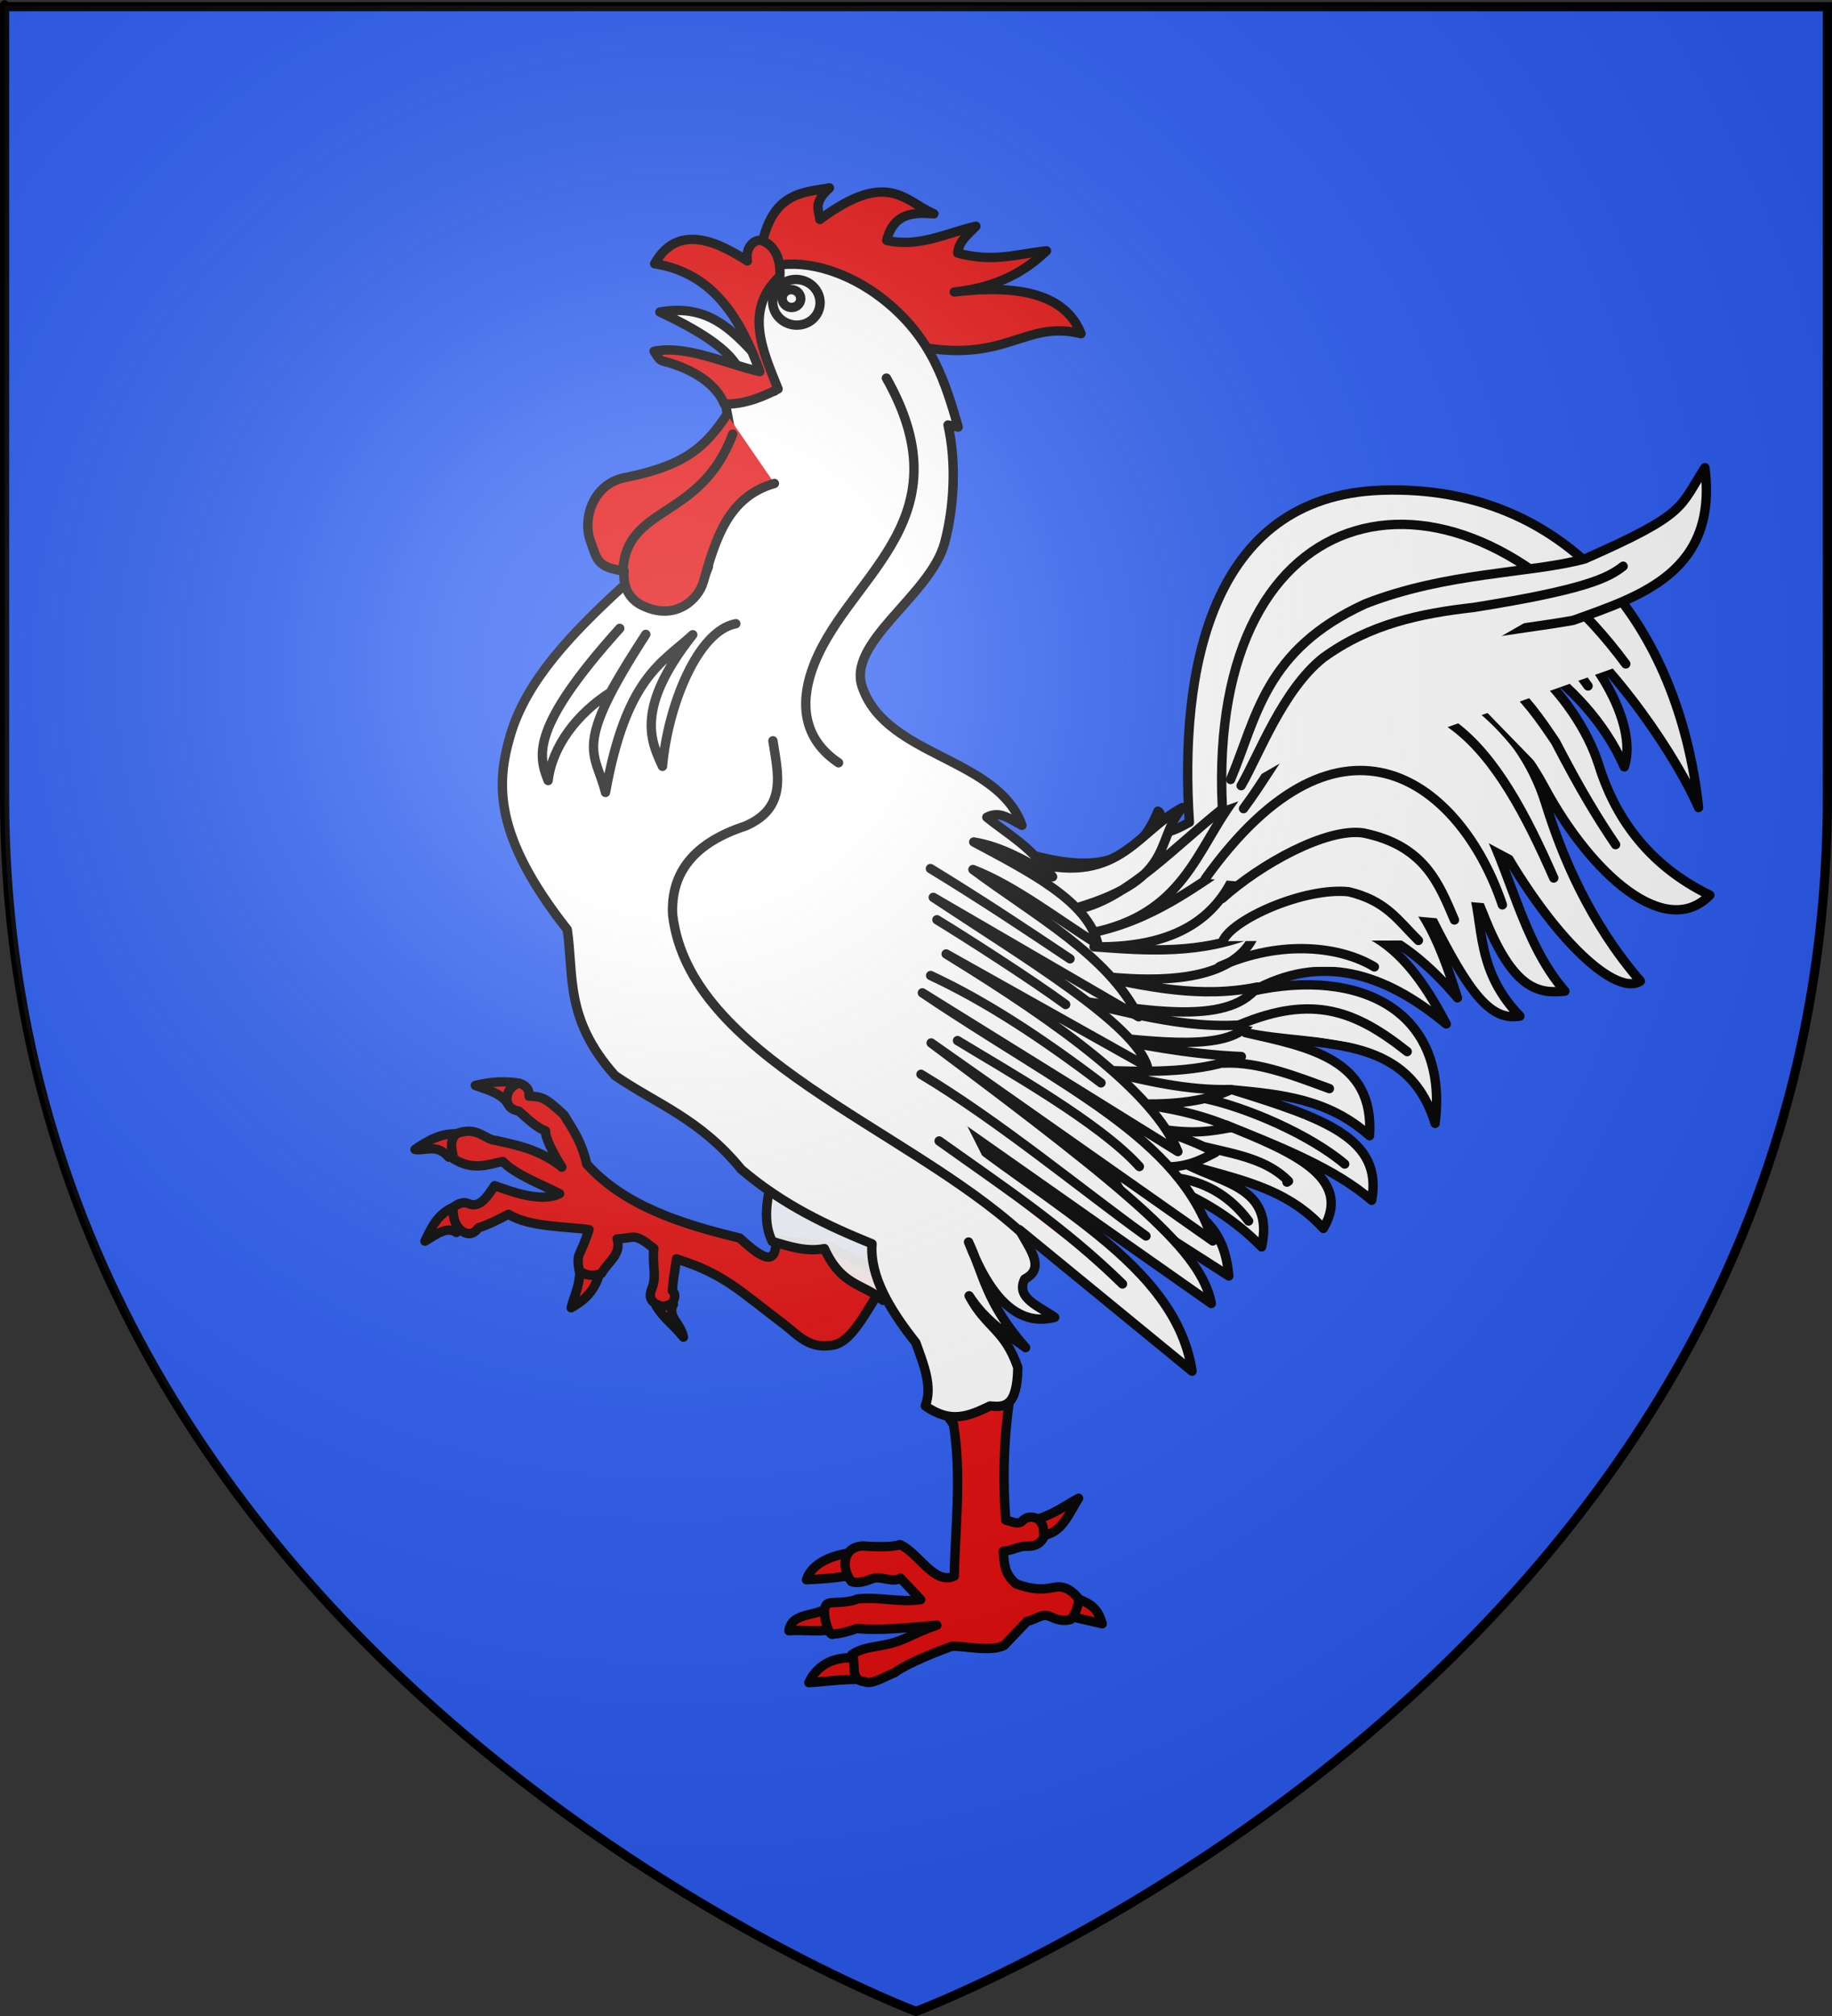 <?xml version="1.0" encoding="UTF-8" standalone="no"?>
<!-- Created with Inkscape (http://www.inkscape.org/) -->

<svg
   xmlns:dc="http://purl.org/dc/elements/1.1/"
   xmlns:cc="http://creativecommons.org/ns#"
   xmlns:rdf="http://www.w3.org/1999/02/22-rdf-syntax-ns#"
   xmlns:svg="http://www.w3.org/2000/svg"
   xmlns="http://www.w3.org/2000/svg"
   xmlns:xlink="http://www.w3.org/1999/xlink"
   xmlns:sodipodi="http://sodipodi.sourceforge.net/DTD/sodipodi-0.dtd"
   xmlns:inkscape="http://www.inkscape.org/namespaces/inkscape"
   version="1.0"
   width="600"
   height="660"
   id="svg2"
   inkscape:version="0.48.0 r9654"
   sodipodi:docname="blason ville fr Fay sur Lignon 43.svg">
  <rect width="100%" height="100%" fill="#333333" stroke="none"/>
  <sodipodi:namedview
     pagecolor="#ffffff"
     bordercolor="#666666"
     borderopacity="1"
     objecttolerance="10"
     gridtolerance="10"
     guidetolerance="10"
     inkscape:pageopacity="0"
     inkscape:pageshadow="2"
     inkscape:window-width="1366"
     inkscape:window-height="706"
     id="namedview67"
     showgrid="false"
     inkscape:zoom="0.46666667"
     inkscape:cx="293.09926"
     inkscape:cy="341.80546"
     inkscape:window-x="-8"
     inkscape:window-y="-8"
     inkscape:window-maximized="1"
     inkscape:current-layer="svg2" />
  <defs
     id="defs6">
    <linearGradient
       id="linearGradient2893">
      <stop
         id="stop2895"
         style="stop-color:#ffffff;stop-opacity:0.314"
         offset="0" />
      <stop
         id="stop2897"
         style="stop-color:#ffffff;stop-opacity:0.251"
         offset="0.19" />
      <stop
         id="stop2901"
         style="stop-color:#6b6b6b;stop-opacity:0.125"
         offset="0.6" />
      <stop
         id="stop2899"
         style="stop-color:#000000;stop-opacity:0.125"
         offset="1" />
    </linearGradient>
    <radialGradient
       cx="221.445"
       cy="226.331"
       r="300"
       fx="221.445"
       fy="226.331"
       id="radialGradient3163"
       xlink:href="#linearGradient2893"
       gradientUnits="userSpaceOnUse"
       gradientTransform="matrix(1.353,0,0,1.349,-77.629,-85.747)" />
    <linearGradient
       id="linearGradient2893-3">
      <stop
         style="stop-color:white;stop-opacity:0.314;"
         offset="0"
         id="stop2895-8" />
      <stop
         id="stop2897-9"
         offset="0.19"
         style="stop-color:white;stop-opacity:0.251;" />
      <stop
         style="stop-color:#6b6b6b;stop-opacity:0.125;"
         offset="0.6"
         id="stop2901-2" />
      <stop
         style="stop-color:black;stop-opacity:0.125;"
         offset="1"
         id="stop2899-8" />
    </linearGradient>
    <radialGradient
       r="300"
       fy="226.331"
       fx="221.445"
       cy="226.331"
       cx="221.445"
       gradientTransform="matrix(1.353,0,0,1.349,-77.629,-86.085)"
       gradientUnits="userSpaceOnUse"
       id="radialGradient3283"
       xlink:href="#linearGradient2893-3"
       inkscape:collect="always" />
  </defs>
  <g
     id="layer2"
     style="display:none">
    <path
       d="M 300,658.5 C 300,658.5 598.5,546.18 598.5,260.728 598.5,-24.723 598.5,2.176 598.5,2.176 L 1.5,2.176 1.5,260.728 C 1.5,546.18 300,658.5 300,658.5 z"
       id="path2875"
       style="fill:url(#radialGradient3163);fill-opacity:1;fill-rule:evenodd;stroke:none" />
  </g>
  <g
     id="g3306">
    <path
       d="m 300,658.5 c 0,0 298.5,-112.32 298.5,-397.772 0,-285.452 0,-258.552 0,-258.552 l -597,0 0,258.552 C 1.5,546.18 300,658.5 300,658.5 z"
       id="path2855"
       style="fill:#2b5df2;fill-opacity:1;fill-rule:evenodd;stroke:none"
       inkscape:connector-curvature="0" />
    <path
       inkscape:connector-curvature="0"
       style="fill:#e20909;fill-rule:evenodd;stroke:#000000;stroke-width:3.062;stroke-linecap:round;stroke-linejoin:round;stroke-miterlimit:4;stroke-opacity:1;stroke-dasharray:none"
       id="path2424"
       d="m 155.668,355.356 c 4.575,1.596 8.669,2.779 10.659,6.014 4.256,-1.588 4.367,-3.627 2.684,-6.917 -4.485,-0.545 -8.974,-0.218 -13.344,0.903 z m -19.744,20.957 c 3.637,0.547 7.164,-1.981 11.047,2.529 3.831,-1.704 4.624,-3.231 2.762,-7.64 -5.228,-0.29 -9.691,2.202 -13.808,5.11 z m 13.679,18.454 c -6.128,2.164 -8.196,6.921 -10.427,11.563 3.524,-2.045 7.129,-5.043 10.298,-2.839 3.008,-2.544 2.844,-6.311 0.129,-8.724 z m 40.211,18.067 c 0.609,7.726 -1.616,10.589 -2.762,15.305 3.766,-2.063 7.15,-4.813 8.982,-10.195 -1.432,-6.743 -4.088,-3.934 -6.22,-5.11 z m 25.113,14.789 c 2.743,4.316 5.503,5.892 8.904,10.143 -0.842,-4.664 -5.407,-6.582 -3.278,-10.84 -2.33,-1.53 -3.77,-1.241 -5.627,0.697 z m 138.314,62.872 c -4.534,2.452 -8.218,5.328 -14.169,7.072 0.634,1.66 -0.688,4.161 2.773,5.114 6.18,-1.149 8.245,-7.252 11.397,-12.186 z m -89.119,26.69 c 2.897,-0.175 11.712,-0.474 17.07,-2.109 1.305,-1.686 -0.135,-4.676 -1.451,-6.886 -7.215,0.75 -14.009,3.674 -15.619,8.995 z m 88.422,6.114 c -3.246,2.959 -2.298,3.881 -2.406,5.794 l 10.866,2.504 c -1.28,-4.123 -2.731,-6.399 -8.46,-8.297 z m -80.643,2.183 c -3.308,4.113 -12.659,1.812 -13.513,8.397 5.182,-0.447 9.451,0.696 14.807,-0.599 -0.344,-3.688 1.804,-6.863 -1.294,-7.798 z m 8.607,17.41 c -7.707,-0.924 -13.184,2.671 -15.61,7.971 4.108,-0.198 10.358,-1.162 17.63,-1.058 -1.612,-3.206 2.154,-5.62 -2.02,-6.913 z" />
    <path
       inkscape:connector-curvature="0"
       style="fill:#e20909;fill-rule:evenodd;stroke:#000000;stroke-width:3.062;stroke-linecap:round;stroke-linejoin:round;stroke-miterlimit:4;stroke-opacity:1;stroke-dasharray:none"
       id="path2426"
       d="m 254.104,405.875 17.103,2.086 20.023,10.012 c -7.417,10.329 -12.032,22.426 -19.606,22.526 -6.967,0.973 -10.958,-3.974 -14.668,-6.788 -15.419,-11.694 -19.855,-16.62 -35.39,-21.578 -0.615,4.394 -1.202,7.213 -1.335,10.443 1.535,1.587 0.287,2.81 0.083,4.157 -2.231,0.571 -2.644,1.617 -5.423,0.209 -2.482,-1.456 -2.094,-3.399 -1.325,-5.305 1.564,-3.879 -0.031,-7.698 0.573,-12.927 -6.637,-5.327 -5.966,-3.353 -12.048,-3.135 1.569,5.117 -3.015,7.499 -5.137,11.355 -2.433,0.792 -4.867,1.01 -7.3,-1.043 -0.93,-6.194 0.183,-3.844 3.263,-13.316 -7.122,-1.036 -19.866,-0.837 -26.381,-5.048 -2.948,1.546 -6.452,3.368 -9.85,4.456 -1.923,2.568 -3.811,2.125 -5.545,0.958 -2.722,-2.34 -2.63,-4.961 -2.84,-7.552 1.853,-1.503 3.566,-2.062 5.233,-1.306 3.686,1.671 6.433,-2.908 8.455,-5.908 5.316,1.844 15.15,5.668 21.302,2.616 -5.779,-2.97 -14.566,-6.235 -18.62,-10.537 -4.576,0.865 -9.614,3.196 -16.105,-0.863 -0.389,-2.735 -1.692,-5.471 0.86,-8.206 6.93,-2.728 9.442,2.057 12.977,2.181 7.468,1.689 14.251,2.954 21.621,8.736 -2.635,-4.137 -5.544,-9.597 -5.358,-11.873 -2.853,-1.03 -5.538,-3.642 -8.745,-6.456 -2.661,-0.558 -3.243,-1.438 -3.834,-3.154 -0.301,-2.793 0.926,-4.821 3.754,-6.049 2.377,0.661 3.648,1.978 3.405,4.292 3.903,0.219 4.963,0.026 11.414,6.097 3.434,5.573 5.809,8.93 7.51,16.157 12.283,13.589 30.79,19.575 50.058,24.194 6.374,5.741 12.138,10.307 11.878,0.569 z" />
    <path
       inkscape:connector-curvature="0"
       style="fill:#e20909;fill-rule:evenodd;stroke:#000000;stroke-width:3.062;stroke-linecap:round;stroke-linejoin:round;stroke-miterlimit:4;stroke-opacity:1;stroke-dasharray:none"
       id="path2428"
       d="m 320.43,434.032 12.306,12.514 c -3.669,17.033 -4.674,34.067 -3.337,51.1 1.73,0.384 4.037,1.633 5.325,0.343 1.767,-1.77 3.328,-1.347 4.896,-0.892 2.571,1.889 2.12,4.079 2.209,6.216 -1.113,2.073 -2.939,3.019 -5.475,2.887 -2.443,-0.128 -4.858,1.445 -7.789,1.665 0.434,3.546 0.035,7.091 4.171,10.637 5.014,1.887 8.738,1.986 12.054,1.249 3.123,-0.693 5.688,0.127 8.594,3.756 -0.419,2.225 -0.772,4.45 -2.711,6.674 -1.929,0.571 -3.982,0.341 -6.172,-0.727 -3.22,-1.57 -4.589,0.531 -8.163,1.367 l -7.453,7.828 c -5.275,2.68 -15.988,-0.69 -18.064,0.64 -7.985,2.926 -15.363,6.33 -17.771,8.299 -2.609,0.888 -7.584,4.195 -9.956,2.948 -5.049,-0.361 -2.499,-6.76 -4.101,-8.844 2.493,-1.679 4.567,-2.126 9.571,-2.982 7.807,-1.336 9.807,-3.823 18.239,-6.638 -11.715,0.994 -18.46,1.765 -26.197,1.097 -5.696,1.974 -7.549,1.711 -7.716,1.792 -1.544,1.391 -4.857,-9.736 -1.285,-10.124 0.214,-0.404 6.002,0.106 9.197,-1.374 7.616,-0.774 13.281,1.249 20.732,0.223 l -6.646,-7.05 c -2.205,1.705 -6.606,-0.779 -8.916,0.106 -2.329,0.892 -4.932,1.845 -7.127,1.017 -3.627,-4.654 -2.562,-11.558 3.846,-11.629 2.683,0.215 9.721,0.517 12.003,-0.465 6.179,2.595 11.127,13.3 17.812,10.332 0.382,-16.472 2.438,-32.664 -0.209,-49.64 -0.862,-1.186 -1.683,-2.372 -2.462,-3.559 -1.231,-1.873 -2.358,-3.746 -3.378,-5.619 l -2.086,-17.937 16.06,-5.214 z" />
    <path
       inkscape:connector-curvature="0"
       style="fill:#ffffff;fill-opacity:0.941;fill-rule:evenodd;stroke:#000000;stroke-width:3.062;stroke-linecap:round;stroke-linejoin:round;stroke-miterlimit:4;stroke-opacity:1;stroke-dasharray:none"
       id="path2430"
       d="m 253.978,377.977 c -0.606,9.021 -5.57,18.925 -1.096,28.412 5.705,1.748 11.41,3.514 17.115,2.384 5.703,12.47 12.765,11.353 19.156,16.94 l 6.981,-18.726" />
    <path
       inkscape:connector-curvature="0"
       style="fill:#ffffff;fill-rule:evenodd;stroke:#000000;stroke-width:3.062;stroke-linecap:round;stroke-linejoin:round;stroke-miterlimit:4;stroke-opacity:1;stroke-dasharray:none"
       id="path2432"
       d="m 301.273,267.726 c 30.177,8.964 65.356,29.51 77.977,-2.168 3.046,1.538 -4.633,12.012 10.289,3.653 -3.273,-48.694 6.348,-106.745 62.874,-108.719 60.997,-2.13 97.335,44.4 103.899,103.877 -12.694,-29.372 -80.188,-127.736 -134.319,-56.176 53.644,-59.671 119.262,15.141 109.987,42.87 -12.728,-29.149 -45.791,-48.25 -63.808,-46.365 21.229,-3.692 48.228,22.64 55.422,45.697 5.082,16.289 15.506,32.502 36.393,42.644 -14.464,14.823 -38.843,-6.741 -54.212,-35.347 -13.527,-25.178 -37.579,-42.511 -59.715,-38.363 27.407,-2.087 51.852,16.755 60.146,43.641 5.351,17.348 14.519,39.136 31.034,58.221 -8.705,5.758 -33.531,-17.767 -53.728,-59.773 -9.908,-20.606 -39.346,-21.988 -63.498,-13.015 77.411,-20.132 64.19,43.53 92.496,76.084 -8.489,0.831 -16.945,-0.071 -26.785,-25.342 -13.851,-35.572 -42.732,-49.042 -70.2,-25.665 26.841,-16.549 48.896,-14.84 65.236,14.139 6.073,10.771 0.636,28.274 17.027,45.036 -9.513,1.588 -16.328,-6.728 -29.608,-33.3 -9.479,-18.967 -31.976,-22.155 -53.552,-8.959 41.827,-19.202 53.362,6.896 62.709,36.267 -18.462,-21.831 -39.193,-32.04 -64.045,-21.164 32.654,-11.443 48.136,6.37 60.36,29.733 -20.289,-16.857 -40.981,-23.174 -63.445,-10.753 35.181,-7.771 64.402,6.311 59.805,43.303 -9.2,-30.24 -38.624,-24.69 -62.08,-29.701 20.756,4.698 42.298,8.682 40.602,33.746 -13.348,-12.057 -29.122,-13.575 -44.907,-15.046 30.149,9.362 49.404,15.968 45.606,36.182 -11.75,-10.251 -29.81,-17.467 -47.82,-24.706 20.877,8.502 42.02,16.932 32.004,33.907 -12.55,-13.826 -29.124,-16.163 -44.816,-21.018 11.532,6.206 28.901,7.485 24.59,27.064 -8.672,-8.816 -18.062,-14.512 -27.775,-18.808 5.709,9.367 15.438,10.304 17.024,28.318 L 371.098,397.663 301.273,267.726 z" />
    <path
       inkscape:connector-curvature="0"
       style="fill:#e20909;fill-rule:evenodd;stroke:#000000;stroke-width:3.062;stroke-linecap:round;stroke-linejoin:round;stroke-miterlimit:4;stroke-opacity:1;stroke-dasharray:none"
       id="path2434"
       d="m 253.787,85.857 -4.127,-6.398 c 3.721,-16.35 13.105,-16.426 21.989,-17.942 -5.496,5.042 -3.429,7.366 -3.134,10.326 22.326,-16.549 27.813,-5.928 37.352,-1.844 -6.813,-0.542 -13.216,-0.233 -15.471,8.697 10.601,2.439 19.613,-2.454 29.214,-4.625 -2.5,2.608 -5.58,4.863 -5.954,8.769 11.489,3.194 19.767,0.254 29.073,-0.723 -6.952,6.654 -15.896,11.925 -30.193,13.48 24.718,-3.006 37.145,2.518 41.505,13.641 -18.6,-4.572 -24.114,9.751 -53.335,4.218 L 253.787,85.857 z" />
    <path
       inkscape:connector-curvature="0"
       style="fill:#ffffff;fill-opacity:1;fill-rule:evenodd;stroke:#000000;stroke-width:3.062;stroke-linecap:round;stroke-linejoin:round;stroke-miterlimit:4;stroke-opacity:1;stroke-dasharray:none"
       id="path2436"
       d="m 335.33,281.559 c 30.788,9.452 36.623,-9.161 51.893,-17.162 -9.592,11.405 -1.423,23.842 -37.721,33.694 17.87,-0.985 36.333,-22.48 54.572,-36.236 -12.294,16.449 -16.463,37.602 -46.845,43.579 20.217,-4.073 34.456,-15.229 49.512,-25.415 -5.492,18.201 -18.764,30.396 -48.416,29.948 17.522,1.329 35.048,2.572 52.931,-4.937 -5.279,13.894 -24.157,17.849 -53.364,14.255 17.597,3.662 35.138,7.678 53.905,3.848 -10.09,13.188 -38.212,7.272 -64.188,3.63 20.227,3.868 39.783,10.652 61.381,8.565 -7.427,8.759 -29.839,5.819 -51.338,3.592 15.654,2.998 31.079,6.234 48.904,6.978 -12.85,5.229 -29.003,5.179 -45.553,4.495 13.801,3.271 27.564,6.709 42.213,6.293 -7.662,3.671 -18.347,5.18 -31.889,4.644 12.132,1.223 22.806,3.823 32.021,7.799 -6.314,1.014 -11.642,2.49 -24.888,0.263 7.015,2.338 13.877,4.771 19.577,7.931 -6.185,3.139 -12.11,6.506 -25.23,3.609 l -29.059,-22.528 -8.421,-76.848 z" />
    <path
       inkscape:connector-curvature="0"
       style="fill:#ffffff;fill-opacity:1;fill-rule:evenodd;stroke:#000000;stroke-width:3.062;stroke-linecap:round;stroke-linejoin:round;stroke-miterlimit:4;stroke-opacity:1;stroke-dasharray:none"
       id="path2438"
       d="m 253.986,86.962 c 10.922,-2.007 24.157,2.408 34.856,10.696 16.723,12.954 20.884,28.231 24.981,42.146 l -3.337,-0.671 c 2.847,12.561 1.912,27.452 -1.135,38.666 -4.722,17.377 -32.815,32.819 -26.726,47.725 8.238,22.309 44.249,22.556 52.068,44.676 -3.674,-1.834 -7.131,-4.97 -11.498,-2.647 7.109,5.744 14.001,9.218 21.544,19.488 -8.35,-5.095 -16.754,-9.923 -25.829,-11.394 18.312,9.825 37.487,19.402 40.698,33.583 -13.653,-8.586 -27.306,-19.286 -40.958,-24.563 20.141,15.034 44.314,28.029 54.281,48.212 l -67.276,-39.096 c 30.345,20.102 66.116,41.453 70.159,55.499 l -65.948,-36.975 c 37.629,23.068 67.936,45.243 75.912,64.694 l -83.687,-51.955 c 46.406,31.294 84.263,47.183 95.111,81.221 L 304.972,341.45 c 68.027,50.75 88.462,68.475 91.753,85.29 l -94.838,-66.629 c 32.799,30.814 82.773,50.521 88.527,88.785 l -56.535,-46.31 c 3.041,5.947 8.832,12.526 1.733,16.138 -3.135,6.267 4.822,8.929 9.823,12.552 -12.018,3.118 -21.144,-6.327 -28.224,-24.658 5.042,10.774 5.586,19.719 18.678,34.568 -4.78,-3.584 -12.845,-8.114 -18.492,-16.97 5.679,10.64 11.574,10.862 15.946,23.463 -0.165,13.305 -4.63,12.994 -9.117,12.614 -6.95,3.362 -12.875,5.866 -21.18,-0.033 2.447,-6.4 -0.565,-13.58 -3.106,-20.692 -8.721,-11.028 -15.116,-21.913 -14.344,-32.359 -14.545,-5.943 -28.998,-12.621 -42.816,-24.385 -13.602,-16.63 -27.551,-21.243 -41.36,-30.709 -16.498,-18.528 -13.418,-32.55 -15.634,-47.791 -24.088,-30.592 -23.332,-47.636 -18.65,-63.619 5.237,-17.878 20.071,-33.316 36.586,-48.482 16.963,-10.067 29.476,-24.241 37.12,-42.911 l -3.015,-15.828 c 2.967,-5.27 5.051,-11.87 15.783,-5.447 -10.058,-17.391 -5.943,-31.049 1.038,-43.953" />
    <path
       inkscape:connector-curvature="0"
       style="fill:#ffffff;fill-rule:evenodd;stroke:#000000;stroke-width:3.062;stroke-linecap:round;stroke-linejoin:round;stroke-miterlimit:4;stroke-opacity:1;stroke-dasharray:none"
       id="path2440"
       d="m 216.108,102.153 c 16.393,-2.832 24.209,6.124 34.942,18.178 l -8.15,4.898 c 0.271,-7.789 -10.515,-15.462 -26.792,-23.076 z" />
    <path
       inkscape:connector-curvature="0"
       style="fill:#ffffff;fill-rule:evenodd;stroke:#000000;stroke-width:3.062;stroke-linecap:round;stroke-linejoin:round;stroke-miterlimit:4;stroke-opacity:1;stroke-dasharray:none"
       id="path2442"
       d="m 212.405,193.547 c 9.078,3.016 16.176,1.562 19.631,-8.109" />
    <path
       inkscape:connector-curvature="0"
       style="fill:#ffffff;fill-opacity:1;stroke:#000000;stroke-width:3.062;stroke-linecap:round;stroke-linejoin:round;stroke-miterlimit:4;stroke-opacity:1;stroke-dasharray:none"
       id="path2444"
       d="m 267.971,100.929 c -0.814,3.536 -4.431,5.722 -8.08,4.882 -3.648,-0.84 -5.946,-4.387 -5.132,-7.923 0.814,-3.536 4.431,-5.722 8.08,-4.882 3.648,0.84 5.946,4.387 5.132,7.923 z" />
    <path
       inkscape:connector-curvature="0"
       style="fill:#e20909;fill-rule:evenodd;stroke:#000000;stroke-width:3.062;stroke-linecap:round;stroke-linejoin:round;stroke-miterlimit:4;stroke-opacity:1;stroke-dasharray:none"
       id="path2446"
       d="m 238.083,135.665 c -7.31,11.109 -14.266,16.872 -33.485,20.707 -10.459,2.087 -13.877,13.478 -11.227,20.774 2.248,6.188 2.041,8.492 11.065,9.833 0,0 -1.331,7.675 5.868,11.227 10.807,5.333 18.406,-2.023 20.012,-7.59 4.109,-14.24 8.066,-27.956 23.311,-32.341" />
    <path
       inkscape:connector-curvature="0"
       style="fill:#ffffff;fill-opacity:1;stroke:#000000;stroke-width:3.062;stroke-linecap:round;stroke-linejoin:round;stroke-miterlimit:4;stroke-opacity:1;stroke-dasharray:none"
       id="path2448"
       d="m 268.406,100.709 c -0.925,4.018 -5.068,6.493 -9.255,5.529 -4.186,-0.964 -6.83,-5.002 -5.905,-9.019 0.925,-4.018 5.068,-6.493 9.255,-5.529 4.186,0.964 6.83,5.002 5.905,9.019 z" />
    <path
       inkscape:connector-curvature="0"
       style="fill:#ffffff;fill-opacity:1;stroke:#000000;stroke-width:3.062;stroke-linecap:round;stroke-linejoin:round;stroke-miterlimit:4;stroke-opacity:1;stroke-dasharray:none"
       id="path2450"
       d="m 262.174,98.426 c -0.362,1.573 -1.985,2.542 -3.624,2.165 -1.639,-0.377 -2.674,-1.959 -2.312,-3.532 0.362,-1.573 1.985,-2.542 3.624,-2.165 1.639,0.377 2.674,1.959 2.312,3.532 z" />
    <path
       inkscape:connector-curvature="0"
       style="fill:#e20909;fill-rule:evenodd;stroke:#000000;stroke-width:3.062;stroke-linecap:round;stroke-linejoin:round;stroke-miterlimit:4;stroke-opacity:1;stroke-dasharray:none"
       id="path2452"
       d="m 214.396,86.349 c 19.202,2.968 28.221,18.074 34.459,35.328 -11.643,-2.738 -23.922,-8.752 -34.631,-6.688 0.851,1.201 1.517,2.862 2.91,3.217 9.975,2.543 17.457,7.606 20.081,14.061 5.162,0.196 11.039,-1.46 17.616,-4.934 -5.221,-12.901 -11.116,-25.979 0.574,-36.895 0.359,-5.091 -1.386,-9.981 -5.681,-11.581 -2.395,-0.892 -5.774,1.898 -4.937,6.569 -8.067,-5.086 -22.364,-13.416 -30.39,0.923 z" />
    <path
       inkscape:connector-curvature="0"
       style="fill:#ffffff;fill-rule:evenodd;stroke:#000000;stroke-width:3.062;stroke-linecap:round;stroke-linejoin:round;stroke-miterlimit:4;stroke-opacity:1;stroke-dasharray:none"
       id="path2454"
       d="m 253.141,242.52 c 1.601,10.684 4.859,21.868 -8.99,27.894 -16.666,5.437 -24.605,15.169 -23.841,29.184 5.553,46.229 75.729,69.229 113.959,103.712" />
    <path
       inkscape:connector-curvature="0"
       style="fill:#ffffff;fill-rule:evenodd;stroke:#000000;stroke-width:3.062;stroke-linecap:round;stroke-linejoin:round;stroke-miterlimit:4;stroke-opacity:1;stroke-dasharray:none"
       id="path2456"
       d="m 202.97,205.715 c -28.976,32.226 -26.802,41.456 -23.454,49.82 1.347,-11.242 9.498,-21.914 20.418,-28.892 3.858,-7.044 7.715,-12.998 11.573,-18.962 -24.268,37.658 -16.676,37.854 -13.198,51.753 6.789,-37.711 18.397,-42.293 28.581,-51.636 -19.119,24.207 -13.597,35.113 -9.92,43.09 1.733,-19.838 11.519,-44.391 24.019,-46.694" />
    <path
       inkscape:connector-curvature="0"
       style="fill:#ffffff;fill-rule:evenodd;stroke:#000000;stroke-width:3.062;stroke-linecap:round;stroke-linejoin:round;stroke-miterlimit:4;stroke-opacity:1;stroke-dasharray:none"
       id="path2458"
       d="m 520.099,224.57 c -13.706,-19.152 -29.909,-24.981 -47.463,-29.975" />
    <path
       inkscape:connector-curvature="0"
       style="fill:#ffffff;fill-rule:evenodd;stroke:#000000;stroke-width:3.062;stroke-linecap:round;stroke-linejoin:round;stroke-miterlimit:4;stroke-opacity:1;stroke-dasharray:none"
       id="path2460"
       d="m 465.767,211.421 c 24.898,4.79 33.114,15.704 43.696,31.462 8.176,15.79 13.894,25.141 19.653,33.632 l 0,0" />
    <path
       inkscape:connector-curvature="0"
       style="fill:#ffffff;fill-rule:evenodd;stroke:#000000;stroke-width:3.062;stroke-linecap:round;stroke-linejoin:round;stroke-miterlimit:4;stroke-opacity:1;stroke-dasharray:none"
       id="path2462"
       d="m 421.244,240.63 c 47.765,-29.382 69.76,6.032 87.629,46.812" />
    <path
       inkscape:connector-curvature="0"
       style="fill:#ffffff;fill-rule:evenodd;stroke:#000000;stroke-width:3.062;stroke-linecap:round;stroke-linejoin:round;stroke-miterlimit:4;stroke-opacity:1;stroke-dasharray:none"
       id="path2464"
       d="m 394.742,287.666 c 44.859,-62.619 84.015,-30.924 97.303,8.567" />
    <path
       inkscape:connector-curvature="0"
       style="fill:#ffffff;fill-rule:evenodd;stroke:#000000;stroke-width:3.062;stroke-linecap:round;stroke-linejoin:round;stroke-miterlimit:4;stroke-opacity:1;stroke-dasharray:none"
       id="path2466"
       d="m 400.277,294.156 c 12.499,-11.224 34.117,-23.243 46.247,-21.458 19.96,4.103 24.699,16.441 29.828,28.483" />
    <path
       inkscape:connector-curvature="0"
       style="fill:#ffffff;fill-rule:evenodd;stroke:#000000;stroke-width:3.062;stroke-linecap:round;stroke-linejoin:round;stroke-miterlimit:4;stroke-opacity:1;stroke-dasharray:none"
       id="path2468"
       d="m 400.487,308.116 c 2.898,-7.071 26.691,-17.737 41.229,-16.171 12.302,2.948 16.057,9.278 22.82,15.933" />
    <path
       inkscape:connector-curvature="0"
       style="fill:#ffffff;fill-rule:evenodd;stroke:#000000;stroke-width:3.062;stroke-linecap:round;stroke-linejoin:round;stroke-miterlimit:4;stroke-opacity:1;stroke-dasharray:none"
       id="path2470"
       d="m 399.429,316.433 c 20.649,-9.154 39.976,-6.39 50.699,0.114" />
    <path
       inkscape:connector-curvature="0"
       style="fill:#ffffff;fill-rule:evenodd;stroke:#000000;stroke-width:3.062;stroke-linecap:round;stroke-linejoin:round;stroke-miterlimit:4;stroke-opacity:1;stroke-dasharray:none"
       id="path2472"
       d="m 405.958,335.487 c 24.071,-10.058 38.036,-4.561 54.909,8.788" />
    <path
       inkscape:connector-curvature="0"
       style="fill:#ffffff;fill-rule:evenodd;stroke:#000000;stroke-width:3.062;stroke-linecap:round;stroke-linejoin:round;stroke-miterlimit:4;stroke-opacity:1;stroke-dasharray:none"
       id="path2474"
       d="m 400.818,348.049 c 11.451,-0.625 24.695,4.765 34.573,8.34" />
    <path
       inkscape:connector-curvature="0"
       style="fill:#ffffff;fill-rule:evenodd;stroke:#000000;stroke-width:3.062;stroke-linecap:round;stroke-linejoin:round;stroke-miterlimit:4;stroke-opacity:1;stroke-dasharray:none"
       id="path2476"
       d="m 394.999,359.724 c 13.341,2.865 33.938,11.684 45.408,21.362" />
    <path
       inkscape:connector-curvature="0"
       style="fill:#ffffff;fill-rule:evenodd;stroke:#000000;stroke-width:3.062;stroke-linecap:round;stroke-linejoin:round;stroke-miterlimit:4;stroke-opacity:1;stroke-dasharray:none"
       id="path2478"
       d="m 394.817,375.514 c 10.241,2.453 20.168,4.069 27.177,11.179 l 0,0 -0.5,0.313" />
    <path
       inkscape:connector-curvature="0"
       style="fill:#ffffff;fill-rule:evenodd;stroke:#000000;stroke-width:3.062;stroke-linecap:round;stroke-linejoin:round;stroke-miterlimit:4;stroke-opacity:1;stroke-dasharray:none"
       id="path2480"
       d="m 386.459,385.789 c 6.978,1.143 15.603,4.681 22.472,13.948" />
    <path
       inkscape:connector-curvature="0"
       style="fill:#ffffff;fill-rule:evenodd;stroke:#000000;stroke-width:3.062;stroke-linecap:round;stroke-linejoin:round;stroke-miterlimit:4;stroke-opacity:1;stroke-dasharray:none"
       id="path2482"
       d="M 400.323,264.202 C 395.276,159.781 477.569,143.119 532.461,217.357 l 0,0" />
    <path
       inkscape:connector-curvature="0"
       style="fill:#ffffff;fill-opacity:1;fill-rule:evenodd;stroke:#000000;stroke-width:3.062;stroke-linecap:round;stroke-linejoin:round;stroke-miterlimit:4;stroke-opacity:1;stroke-dasharray:none"
       id="path2484"
       d="m 403.039,255.196 c 8.582,-20.303 11.047,-42.336 44.055,-57.491 26.753,-10.455 53.822,-9.892 71.874,-14.702 34.056,-14.961 30.939,-16.942 39.411,-29.881 4.3,34.1 -20.904,41.99 -43.183,49.987 -20.807,3.654 -39.545,4.271 -64.088,14.354 -25.187,13.322 -31.648,30.954 -43.841,47.267" />
    <path
       inkscape:connector-curvature="0"
       style="fill:#ffffff;fill-rule:evenodd;stroke:#000000;stroke-width:3.062;stroke-linecap:round;stroke-linejoin:round;stroke-miterlimit:4;stroke-opacity:1;stroke-dasharray:none"
       id="path2486"
       d="m 406.488,257.215 c 5.835,-10.083 13.573,-31.244 26.78,-41.808 15.257,-11.143 32.077,-14.59 49.205,-16.519 36.97,-5.849 44.381,-9.768 49.118,-13.513" />
    <path
       inkscape:connector-curvature="0"
       style="fill:#ffffff;fill-rule:evenodd;stroke:#000000;stroke-width:3.062;stroke-linecap:round;stroke-linejoin:round;stroke-miterlimit:4;stroke-opacity:1;stroke-dasharray:none"
       id="path2488"
       d="m 373.152,381.909 c -12.872,-14.343 -44.008,-31.738 -59.554,-41.24" />
    <path
       inkscape:connector-curvature="0"
       style="fill:#e20909;fill-rule:evenodd;stroke:#000000;stroke-width:3.062;stroke-linecap:round;stroke-linejoin:round;stroke-miterlimit:4;stroke-opacity:1;stroke-dasharray:none"
       id="path2490"
       d="M 375.315,404.636 C 354.432,389.621 327.163,367.007 301.631,351.707" />
    <path
       inkscape:connector-curvature="0"
       style="fill:#ffffff;fill-rule:evenodd;stroke:#000000;stroke-width:3.062;stroke-linecap:round;stroke-linejoin:round;stroke-miterlimit:4;stroke-opacity:1;stroke-dasharray:none"
       id="path2492"
       d="m 304.794,319.371 c 17.739,8.269 35.647,19.905 55.791,35.142" />
    <path
       inkscape:connector-curvature="0"
       style="fill:#ffffff;fill-rule:evenodd;stroke:#000000;stroke-width:3.062;stroke-linecap:round;stroke-linejoin:round;stroke-miterlimit:4;stroke-opacity:1;stroke-dasharray:none"
       id="path2494"
       d="m 306.856,301.115 c 9.048,5.514 30.4,19.156 42.157,27.744" />
    <path
       inkscape:connector-curvature="0"
       style="fill:#ffffff;fill-rule:evenodd;stroke:#000000;stroke-width:3.062;stroke-linecap:round;stroke-linejoin:round;stroke-miterlimit:4;stroke-opacity:1;stroke-dasharray:none"
       id="path2496"
       d="m 304.721,284.358 c 16.707,10.186 31.268,19.879 45.72,29.546" />
    <path
       inkscape:connector-curvature="0"
       style="fill:#e20909;fill-rule:evenodd;stroke:#000000;stroke-width:3.062;stroke-linecap:round;stroke-linejoin:round;stroke-miterlimit:4;stroke-opacity:1;stroke-dasharray:none"
       id="path2498"
       d="M 367.626,420.345 C 348.358,401.491 327.851,388.014 307.576,373.529" />
    <path
       inkscape:connector-curvature="0"
       style="fill:#ffffff;fill-rule:evenodd;stroke:#000000;stroke-width:3.062;stroke-linecap:round;stroke-linejoin:round;stroke-miterlimit:4;stroke-opacity:1;stroke-dasharray:none"
       id="path2500"
       d="m 290.308,123.776 c 27.036,47.898 -14.287,65.295 -24.533,96.053 -3.528,10.591 -2.84,22.04 8.859,29.886" />
    <path
       inkscape:connector-curvature="0"
       style="fill:#e20909;fill-rule:evenodd;stroke:#000000;stroke-width:3.062;stroke-linecap:round;stroke-linejoin:round;stroke-miterlimit:4;stroke-opacity:1;stroke-dasharray:none"
       id="path3179"
       d="m 204.009,186.931 c 1.125,-21.84 25.386,-16.486 35.955,-44.806" />
    <g
       id="layer1">
      <path
         style="fill:none;stroke:#000000;stroke-width:3;stroke-linecap:butt;stroke-linejoin:miter;stroke-miterlimit:4;stroke-opacity:1;stroke-dasharray:none"
         id="path1411"
         d="M 300,658.5 C 300,658.5 1.5,546.18 1.5,260.728 1.5,-24.723 1.5,2.176 1.5,2.176 L 598.5,2.176 598.5,260.728 C 598.5,546.18 300,658.5 300,658.5 z" />
    </g>
    <path
       inkscape:connector-curvature="0"
       inkscape:export-ydpi="144"
       inkscape:export-xdpi="144"
       id="path2875-7"
       style="fill:url(#radialGradient3283);fill-opacity:1;fill-rule:evenodd;stroke:none"
       d="m 300,658.162 c 0,0 298.5,-112.32 298.5,-397.772 0,-285.452 0,-258.552 0,-258.552 l -597,0 0,258.552 C 1.5,545.841 300,658.162 300,658.162 z"
       sodipodi:nodetypes="cccccc" />
  </g>
</svg>

